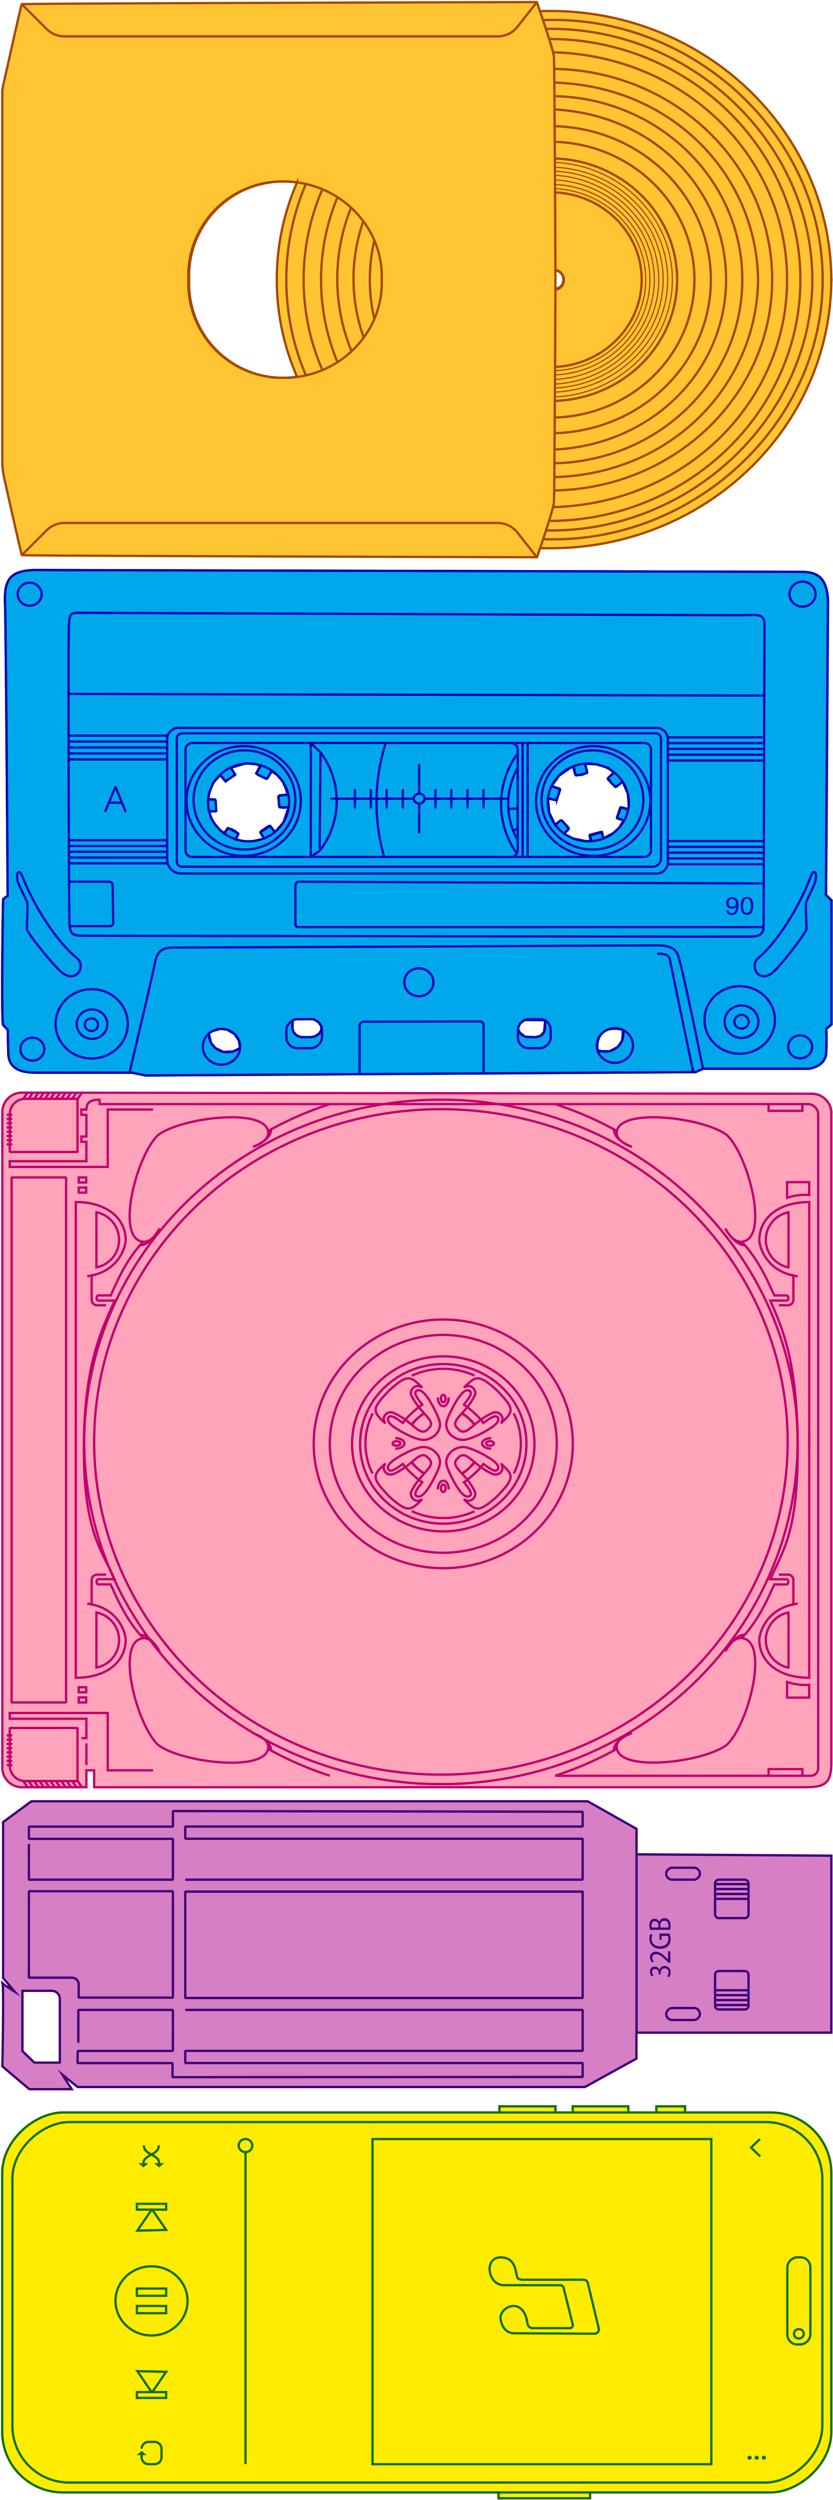 <svg xmlns="http://www.w3.org/2000/svg" viewBox="0 0 360 1079.24">
    <g id="_360" data-name="360">

        <a href="../vinyl.html" target="_top">
            <g id="Vinyl360">
                <path
                    d="M359.28,120.74c-.34-64.11-54.61-116-121.52-116-1.49,0-4.45.07-4.45.07v231.8c1.48.05,3,.08,4.45.08C304.67,236.72,358.94,184.85,359.28,120.74ZM239.7,116.5a4.36,4.36,0,0,1,0,8.69Z"
                    fill="#ffc533" stroke="#a84800" stroke-miterlimit="10" />
                <path d="M359.29,120.14c0,.2,0,.4,0,.6s0,.4,0,.61Z" fill="#ffc533" stroke="#a84800"
                    stroke-miterlimit="10" />
                <path
                    d="M239.87,83.06c20.86,1,37.44,17.52,37.44,37.69s-16.58,36.64-37.44,37.68l.18-33.79a3.68,3.68,0,0,0,3.39-3.91v0a3.68,3.68,0,0,0-3.39-3.91Z"
                    fill="none" stroke="#a84800" stroke-miterlimit="10" />
                <path d="M237.31,16.82c59.73,0,108.6,46.84,108.6,103.93s-49,104.15-108.75,104.15" fill="none"
                    stroke="#a84800" stroke-miterlimit="10" />
                <path d="M351.08,120.74c0,58.26-51.83,109.41-115.16,108.27" fill="none" stroke="#a84800"
                    stroke-miterlimit="10" />
                <path d="M351.08,120.74c0-58.26-51.83-109.41-115.16-108.27" fill="none" stroke="#a84800"
                    stroke-miterlimit="10" />
                <path d="M239,218.93c57.3-1.53,101.16-45.46,101.16-98.18h0C340.16,68,296.3,24.09,239,22.57" fill="none"
                    stroke="#a84800" stroke-miterlimit="10" />
                <path d="M234.67,232.75c64.45,2.52,120.86-49.5,120.86-111.89v-.29c0-62.4-56.41-114.41-120.86-111.89"
                    fill="none" stroke="#a84800" stroke-miterlimit="10" />
                <path d="M239.47,29.73c52.2.86,94.24,41.28,94.24,91s-42,90.15-94.24,91" fill="none" stroke="#a84800"
                    stroke-miterlimit="10" />
                <path d="M239.47,206C291,204.5,327,165.63,327.62,120.94v-.19C327,76.05,291,37.18,239.47,35.66" fill="none"
                    stroke="#a84800" stroke-miterlimit="10" />
                <path d="M239.61,41.51c45,.94,81.2,36.06,81.2,79.24S284.62,199,239.61,200" fill="none" stroke="#a84800"
                    stroke-miterlimit="10" />
                <path d="M239.7,54.48c37.47,1,67.52,30.28,67.52,66.27S277.17,186,239.7,187" fill="none" stroke="#a84800"
                    stroke-miterlimit="10" />
                <path d="M239.47,61.22c33.66.89,60.65,27.2,60.65,59.53s-27,58.64-60.65,59.52" fill="none" stroke="#a84800"
                    stroke-miterlimit="10" />
                <path d="M239.79,47.28c43,2.33,74,34.76,74,73.35v.12c0,38.59-31.08,71-74,73.34" fill="none" stroke="#a84800"
                    stroke-miterlimit="10" />
                <path d="M239.79,68.41c29.37,1,52.85,24.06,52.85,52.34s-23.48,51.31-52.85,52.33" fill="none"
                    stroke="#a84800" stroke-miterlimit="10" />
                <path d="M240.05,81.45c21.75,1.09,39,18.27,39,39.3S261.8,159,240.05,160" fill="none" stroke="#a84800"
                    stroke-miterlimit="10" stroke-width="0.5" />
                <path d="M240.05,79.64c22.75,1.14,40.83,19.11,40.83,41.11s-18.08,40-40.83,41.1" fill="none" stroke="#a84800"
                    stroke-miterlimit="10" stroke-width="0.5" />
                <path d="M239.91,77.69c23.83,1.2,42.86,20,42.86,43.06s-19,41.86-42.86,43.06" fill="none" stroke="#a84800"
                    stroke-miterlimit="10" stroke-width="0.5" />
                <path d="M239.47,75.64c25,1.25,45.22,21,45.22,45.11s-20.25,43.85-45.22,45.1" fill="none" stroke="#a84800"
                    stroke-miterlimit="10" stroke-width="0.5" />
                <path d="M239.92,73.9c25.9,1.3,46.67,21.76,46.67,46.8s-20.77,45.51-46.67,46.81" fill="none" stroke="#a84800"
                    stroke-miterlimit="10" stroke-width="0.5" />
                <path d="M240.05,72.21c26.86,1.35,48.5,22.57,48.5,48.54s-21.64,47.18-48.5,48.53" fill="none"
                    stroke="#a84800" stroke-miterlimit="10" stroke-width="0.5" />
                <path d="M240.05,70.13c28,1.41,50.53,23.53,50.53,50.62s-22.52,49.2-50.53,50.61" fill="none" stroke="#a84800"
                    stroke-miterlimit="10" stroke-width="0.5" />
                <path
                    d="M239.37,217.16c.2-1.68.48-48.77.68-96.42-.2-47.65-.48-94.74-.68-96.42C239,20.91,232,.9,232,.9S9.72,1.45,9.41,1.81,2.69,31,1.24,37.48A12.07,12.07,0,0,0,1,40.09V199.17a31.85,31.85,0,0,0,.78,7c2,9.14,7.43,33.2,7.68,33.5s222.62.9,222.62.9S239,220.57,239.37,217.16Zm-158-94.92v-3a40.58,40.58,0,0,1,40.93-40.9,45.28,45.28,0,0,1,5.37.33l.71.11a104.06,104.06,0,0,0-8.75,41.65v.3h0V121a104.06,104.06,0,0,0,8.75,41.65l-.71.11a43.26,43.26,0,0,1-5.37.33A40.58,40.58,0,0,1,81.4,122.24Z"
                    fill="#ffc533" stroke="#a84800" stroke-miterlimit="10" />
                <polygon points="240.05 120.74 240.05 120.74 240.05 120.75 240.05 120.74" fill="#ffc533" stroke="#a84800"
                    stroke-miterlimit="10" />
                <path
                    d="M165,122.12c0,22.4-19,41-42.34,41a40.64,40.64,0,0,1-40.93-41v-2.75a40.64,40.64,0,0,1,40.93-41C146,78.35,165,97,165,119.37Z"
                    fill="none" stroke="#a84800" stroke-miterlimit="10" />
                <path d="M232,.9l-8.39,10.7a10.92,10.92,0,0,1-8.6,4.11H27.93a11,11,0,0,1-7.77-3.18L9.41,1.81" fill="none"
                    stroke="#a84800" stroke-miterlimit="10" />
                <path d="M232,240.58l-8.39-10.69a10.93,10.93,0,0,0-8.6-4.12H27.92a11,11,0,0,0-7.76,3.17L9.41,239.68"
                    fill="none" stroke="#a84800" stroke-miterlimit="10" />
                <path d="M139.1,82.24a97.9,97.9,0,0,0,0,77" fill="none" stroke="#a84800" stroke-miterlimit="10" />
                <path d="M145.85,85.14a92.74,92.74,0,0,0,0,71.2" fill="none" stroke="#a84800" stroke-miterlimit="10" />
                <path d="M132.19,79.46a105,105,0,0,0,0,82.57" fill="none" stroke="#a84800" stroke-miterlimit="10" />
                <path d="M151.9,89.21a82.26,82.26,0,0,0,0,62.37" fill="none" stroke="#a84800" stroke-miterlimit="10" />
                <path d="M157,95.58a75,75,0,0,0,.17,50.1" fill="none" stroke="#a84800" stroke-miterlimit="10" />
                <path d="M161.78,103.88a73.86,73.86,0,0,0,0,33.72" fill="none" stroke="#a84800" stroke-miterlimit="10" />
            </g>
        </a>  

        <a href="../cassette.html" target="_top">
            <g id="Kassett360">
                <path
                    d="M2.18,260.59c.37,9.79,1.13,126.17,1.13,126.17s-1.82,1.08-1.95,1.53-.85,53.14,0,54.19a26,26,0,0,0,2,2.08s0,2.43.24,10.41,8.37,8.13,12.9,8.12H57l6,1.2,237.62-1.45,3.28-1.45h45.64s7.31-.72,7.56-7,0-10.15,0-10.15l2.27-1.93V388.64l-2.36-2.27.85-127.17c-.51-10.76-5.42-12.33-11.85-12.33s-330.14-.78-330.14-.78C3.69,246.09,1.8,250.8,2.18,260.59ZM96.59,454.12l-3.43-1.61-1.94-2.27-1-4.06,1.34-.95,3.72-1.08,2.89.39,3.16,1.84,1.91,2.84.47,3.29-2.9,1.4Zm172.55-9.51a25.29,25.29,0,0,1-.31,4.7L266.94,452l-3.41,1.82h-5.19C257.33,448.2,260.29,442.32,269.14,444.61Zm-33.55-4.15-.43,5-1.63,1.78-2.32.53-4.31-.24-2.24-1.72-.84-1.69.93-2.27,2-1.51Zm-100-.46,2.09,1.34,1.17,1.74v1.61l-.93,1.49-1.79,1.21-1.87.36-4,0-1.74-.57-1.41-1.27-.7-1.79.14-3.64,1.34-.46ZM257.81,330l5.19,1.53,2.22,2.09-2.37,2.24,1.1,1.86,2.1,2,3.05-2.21,2.21,5.07.47,5.44-.29,1.43-3.21-.9-1.61,4.59,2.83,1-1.92,3.21-2.47,2.27-4.31,2.28-.64-2.68-5.33,1.67.72,1.9-1.81.44L247.62,362l-3.86-2.11,2-2.06-2.75-3.4-.83-.14-2.25,1.8-2.6-5.37-.48-6,3.35.7,1.28-2.57.53-2.14-3.61-1.34,3.31-4.6,5.17-3.53H248l.77,3.38,2.68-.1,2.25-.88-.83-3.93Zm-146.93,0,1.79.74-1.94,3.13.93.72,2.32,1.15,1.41.36.73-1,1.33-2.15,2.3,1.61,2.38,2.8s1.35,2.94,1.38,3,.82,2.75.82,2.75l-2.82.29-.85.26-.33.56.54,4.25,1.71.24,2.14-.25-2.2,6.56-3.71,4.24-2.13-2.61-4.1,2.61,1.5,2.77-4.93,1.17h-3.44l-3.35-.63-.53-.17.63-1.17.37-1.13-1-1.18-1.87-1-1.48-.17-.88,1-.69.91-1.69-1.2-2.34-2.68a21.25,21.25,0,0,1-1.77-2.85,20.3,20.3,0,0,0-.76-2.76l2.08.15,1-.15v-.75l-.28-3.73s-.15-.58-.36-.58l-1.62,0L90,345l.49-2.78,1.68-4.32,3-3.24,1.22,1.21,1.12,1.5,2.2-1.6,1.94-1.3-1.86-3,6.67-2Z"
                    fill="#00a8eb" stroke="#0009b5" stroke-miterlimit="10" />
                <path
                    d="M303.82,461.39h45.64s7.31-.72,7.56-7,0-10.15,0-10.15l2.27-1.93V388.64l-2.36-2.27.85-127.17c-.51-10.76-5.42-12.33-11.85-12.33s-330.14-.78-330.14-.78c-12.1,0-14,4.71-13.61,14.5S3.31,386.76,3.31,386.76s-1.82,1.08-1.95,1.53-.85,53.14,0,54.19a26,26,0,0,0,2,2.08s0,2.43.24,10.41,8.37,8.13,12.9,8.12H57l6,1.2,237.62-1.45Z"
                    fill="none" stroke="#0009b5" stroke-miterlimit="10" />
                <ellipse cx="39.52" cy="442.37" rx="2.86" ry="2.74" fill="none" stroke="#0009b5" stroke-miterlimit="10" />
                <ellipse cx="39.76" cy="442.14" rx="6.62" ry="6.35" fill="none" stroke="#0009b5" stroke-miterlimit="10" />
                <ellipse cx="39.62" cy="442" rx="15.6" ry="14.96" fill="none" stroke="#0009b5" stroke-miterlimit="10" />
                <ellipse cx="95.71" cy="451.89" rx="8.07" ry="7.73" fill="none" stroke="#0009b5" stroke-miterlimit="10" />
                <path d="M103.77,452.27a8.23,8.23,0,0,1-5.45,2,7.91,7.91,0,0,1-8.07-7.73c0-.13,0-.26,0-.39" fill="none"
                    stroke="#0009b5" stroke-miterlimit="10" />
                <ellipse cx="181.02" cy="424.05" rx="6.3" ry="6.04" fill="none" stroke="#0009b5" stroke-miterlimit="10" />
                <ellipse cx="265.74" cy="451.36" rx="7.82" ry="7.49" fill="none" stroke="#0009b5" stroke-miterlimit="10" />
                <path d="M269.14,444.61a7.52,7.52,0,0,1,.25,1.91,7.66,7.66,0,0,1-7.82,7.49,8.16,8.16,0,0,1-3.39-.74"
                    fill="none" stroke="#0009b5" stroke-miterlimit="10" />
                <ellipse cx="320.46" cy="441.09" rx="3.09" ry="2.96" fill="none" stroke="#0009b5" stroke-miterlimit="10" />
                <ellipse cx="320.46" cy="441.09" rx="7.31" ry="7.01" fill="none" stroke="#0009b5" stroke-miterlimit="10" />
                <ellipse cx="319.67" cy="440.33" rx="15.22" ry="14.59" fill="none" stroke="#0009b5"
                    stroke-miterlimit="10" />
                <ellipse cx="345.8" cy="451.93" rx="5.17" ry="4.96" fill="none" stroke="#0009b5" stroke-miterlimit="10" />
                <ellipse cx="13.98" cy="452.94" rx="5.17" ry="4.96" fill="none" stroke="#0009b5" stroke-miterlimit="10" />
                <ellipse cx="12.83" cy="256.52" rx="5.17" ry="4.96" fill="none" stroke="#0009b5" stroke-miterlimit="10" />
                <rect x="125.21" y="438.53" width="12.51" height="15.44" rx="4.8"
                    transform="translate(-314.79 577.72) rotate(-90)" fill="none" stroke="#0009b5" stroke-miterlimit="10" />
                <path
                    d="M139.11,443.89a4.84,4.84,0,0,1-4.82,3.86h-3.54a4.29,4.29,0,0,1-4.38-4.2v-1.83a4.36,4.36,0,0,1,.18-1.26"
                    fill="none" stroke="#0009b5" stroke-miterlimit="10" />
                <rect x="224.65" y="439.17" width="12.51" height="14.18" rx="4.6"
                    transform="translate(-215.35 677.16) rotate(-90)" fill="none" stroke="#0009b5" stroke-miterlimit="10" />
                <path d="M223.89,443.89a4.55,4.55,0,0,0,4.43,3.86h3.24a4.11,4.11,0,0,0,4-4.2v-1.83a4.73,4.73,0,0,0-.17-1.26"
                    fill="none" stroke="#0009b5" stroke-miterlimit="10" />
                <ellipse cx="346.83" cy="256.49" rx="5.62" ry="5.39" fill="none" stroke="#0009b5" stroke-miterlimit="10" />
                <path
                    d="M9.55,378.12C15,392,24.8,406.77,33.14,413.53c4.21,3.42.16,10.77-5.81,6.77-3.45-2.31-15.46-17.49-15.65-19s.52-10.65,0-12-3.92-7.66-4.11-9.2-.52-3,.42-3.49S9.55,378.12,9.55,378.12Z"
                    fill="none" stroke="#0009b5" stroke-miterlimit="10" />
                <path
                    d="M350.51,378.12c-5.24,13.9-14.69,28.65-22.73,35.41-4.06,3.42-.15,10.77,5.6,6.77,3.32-2.31,14.89-17.49,15.08-19s-.5-10.65,0-12,3.78-7.66,4-9.2.5-3-.41-3.49S350.51,378.12,350.51,378.12Z"
                    fill="none" stroke="#0009b5" stroke-miterlimit="10" />
                <path
                    d="M303.82,461.39S295,417.58,293,412.33c-1.65-4.37-7-4.22-10.59-4.17-3.41,0-201.59.94-207.65.9-6.37,0-7.17,3.44-8,7.62-.69,3.76-10.78,46.41-10.78,46.41"
                    fill="none" stroke="#0009b5" stroke-miterlimit="10" />
                <path d="M299.58,462.85l-10.19-49.06s-.53-2.45-5.37-2" fill="none" stroke="#0009b5"
                    stroke-miterlimit="10" />
                <path d="M329.52,381.39l-200.21-.72a1.6,1.6,0,0,0-1.65,1.57V399a1.26,1.26,0,0,0,1.29,1.24H330" fill="none"
                    stroke="#0009b5" stroke-miterlimit="10" />
                <path
                    d="M324.49,404.35c3.87-.1,5.53-1.05,5.53-4.79l.36-130.16c0-4.6-3.36-3.91-9.16-3.83-7.38.12-277.82-1-284.34-1s-6.71-.46-7.09,5.25,0,123.61.2,128.43,1.21,5.68,5.53,5.73c0,0,283.55.42,289,.36"
                    fill="none" stroke="#0009b5" stroke-miterlimit="10" />
                <path
                    d="M154.92,237.48H207a4.86,4.86,0,0,1,4.86,4.86V449a4.86,4.86,0,0,1-4.86,4.86h-53.2A4.86,4.86,0,0,1,149,449V243.44A6,6,0,0,1,154.92,237.48Z"
                    transform="translate(-165.24 526.11) rotate(-90)" fill="none" stroke="#0009b5" stroke-miterlimit="10" />
                <path
                    d="M154.48,240.78h53.09A2.23,2.23,0,0,1,209.8,243V447.77a2.23,2.23,0,0,1-2.23,2.23h-51.7a3.62,3.62,0,0,1-3.62-3.62V243a2.23,2.23,0,0,1,2.23-2.23Z"
                    transform="translate(-164.36 526.42) rotate(-90)" fill="none" stroke="#0009b5" stroke-miterlimit="10" />
                <rect x="156.16" y="244.77" width="49.2" height="201.17" rx="2.81"
                    transform="translate(-164.6 526.11) rotate(-90)" fill="none" stroke="#0009b5" stroke-miterlimit="10" />
                <polyline points="138.51 324.8 134.32 320.76 134.32 369.96 138.15 367.3" fill="none" stroke="#0009b5"
                    stroke-linejoin="bevel" />
                <line x1="228.06" y1="369.96" x2="228.06" y2="320.76" fill="none" stroke="#0009b5" stroke-miterlimit="10" />
                <line x1="225.84" y1="320.76" x2="225.84" y2="369.96" fill="none" stroke="#0009b5" stroke-miterlimit="10" />
                <path d="M220,370h.74a2.94,2.94,0,0,0,3-2.88V323.63a2.93,2.93,0,0,0-3-2.87h-2.18" fill="none"
                    stroke="#0009b5" stroke-miterlimit="10" />
                <path d="M223.35,368.47a36.94,36.94,0,0,1,.37-43.2" fill="none" stroke="#0009b5" stroke-miterlimit="10" />
                <path d="M223.72,362.76a32,32,0,0,1,0-31.27" fill="none" stroke="#0009b5" stroke-miterlimit="10" />
                <polyline points="219.71 349.25 223.72 349.03 223.72 357.72 221.79 358.62" fill="none" stroke="#0009b5"
                    stroke-miterlimit="10" />
                <ellipse cx="256.37" cy="345.8" rx="24.7" ry="23.68" fill="none" stroke="#0009b5" stroke-miterlimit="10" />
                <ellipse cx="254.26" cy="346.41" rx="17.52" ry="16.79" fill="none" stroke="#0009b5"
                    stroke-miterlimit="10" />
                <ellipse cx="256.05" cy="345.34" rx="21.99" ry="21.42" fill="none" stroke="#0009b5"
                    stroke-miterlimit="10" />
                <ellipse cx="105.31" cy="345.8" rx="24.7" ry="23.68" fill="none" stroke="#0009b5" stroke-miterlimit="10" />
                <ellipse cx="107.43" cy="346.41" rx="17.52" ry="16.79" fill="none" stroke="#0009b5"
                    stroke-miterlimit="10" />
                <ellipse cx="105.64" cy="345.34" rx="21.99" ry="21.42" fill="none" stroke="#0009b5"
                    stroke-miterlimit="10" />
                <path d="M166.05,370a84.91,84.91,0,0,1,.67-49.3" fill="none" stroke="#0009b5" stroke-miterlimit="10" />
                <path d="M138.51,324.8a35,35,0,0,1-.36,42.5Z" fill="none" stroke="#0009b5" stroke-linejoin="bevel" />
                <line x1="178.39" y1="344.82" x2="143.15" y2="344.82" fill="none" stroke="#0009b5" stroke-linecap="round"
                    stroke-miterlimit="10" />
                <line x1="219.09" y1="344.82" x2="183.63" y2="344.82" fill="none" stroke="#0009b5" stroke-linecap="round"
                    stroke-miterlimit="10" />
                <line x1="153.39" y1="348.59" x2="153.39" y2="341.15" fill="none" stroke="#0009b5" stroke-linecap="round"
                    stroke-miterlimit="10" />
                <line x1="160.25" y1="348.59" x2="160.25" y2="341.15" fill="none" stroke="#0009b5" stroke-linecap="round"
                    stroke-miterlimit="10" />
                <line x1="167.12" y1="348.59" x2="167.12" y2="341.15" fill="none" stroke="#0009b5" stroke-linecap="round"
                    stroke-miterlimit="10" />
                <line x1="174.1" y1="348.59" x2="174.1" y2="341.15" fill="none" stroke="#0009b5" stroke-linecap="round"
                    stroke-miterlimit="10" />
                <line x1="195.01" y1="348.59" x2="195.01" y2="341.15" fill="none" stroke="#0009b5" stroke-linecap="round"
                    stroke-miterlimit="10" />
                <line x1="202.06" y1="348.59" x2="202.06" y2="341.15" fill="none" stroke="#0009b5" stroke-linecap="round"
                    stroke-miterlimit="10" />
                <line x1="208.99" y1="348.59" x2="208.99" y2="341.15" fill="none" stroke="#0009b5" stroke-linecap="round"
                    stroke-miterlimit="10" />
                <line x1="188.2" y1="348.59" x2="188.2" y2="341.15" fill="none" stroke="#0009b5" stroke-linecap="round"
                    stroke-miterlimit="10" />
                <ellipse cx="181.15" cy="344.76" rx="2.36" ry="2.13" fill="none" stroke="#0009b5" stroke-linecap="round"
                    stroke-miterlimit="10" />
                <line x1="181.15" y1="342.62" x2="181.15" y2="330.11" fill="none" stroke="#0009b5" stroke-linecap="round"
                    stroke-miterlimit="10" />
                <line x1="181.15" y1="346.89" x2="181.15" y2="359.39" fill="none" stroke="#0009b5" stroke-linecap="round"
                    stroke-miterlimit="10" />
                <line x1="288.63" y1="373.1" x2="329.58" y2="373.1" fill="none" stroke="#0009b5" stroke-miterlimit="10" />
                <line x1="288.63" y1="370.6" x2="329.58" y2="370.6" fill="none" stroke="#0009b5" stroke-miterlimit="10" />
                <line x1="288.63" y1="368.1" x2="329.58" y2="368.1" fill="none" stroke="#0009b5" stroke-miterlimit="10" />
                <line x1="288.63" y1="365.6" x2="329.58" y2="365.6" fill="none" stroke="#0009b5" stroke-miterlimit="10" />
                <line x1="288.63" y1="363.11" x2="329.58" y2="363.11" fill="none" stroke="#0009b5" stroke-miterlimit="10" />
                <line x1="288.63" y1="328.32" x2="329.58" y2="328.32" fill="none" stroke="#0009b5" stroke-miterlimit="10" />
                <line x1="288.63" y1="325.82" x2="329.58" y2="325.82" fill="none" stroke="#0009b5" stroke-miterlimit="10" />
                <line x1="288.63" y1="323.32" x2="329.58" y2="323.32" fill="none" stroke="#0009b5" stroke-miterlimit="10" />
                <line x1="288.63" y1="320.83" x2="329.58" y2="320.83" fill="none" stroke="#0009b5" stroke-miterlimit="10" />
                <line x1="288.63" y1="318.33" x2="329.58" y2="318.33" fill="none" stroke="#0009b5" stroke-miterlimit="10" />
                <line x1="29.72" y1="372.72" x2="72.24" y2="372.72" fill="none" stroke="#0009b5" stroke-miterlimit="10" />
                <line x1="29.72" y1="370.23" x2="72.24" y2="370.23" fill="none" stroke="#0009b5" stroke-miterlimit="10" />
                <line x1="29.72" y1="367.73" x2="72.24" y2="367.73" fill="none" stroke="#0009b5" stroke-miterlimit="10" />
                <line x1="29.72" y1="365.23" x2="72.24" y2="365.23" fill="none" stroke="#0009b5" stroke-miterlimit="10" />
                <line x1="29.72" y1="362.73" x2="72.24" y2="362.73" fill="none" stroke="#0009b5" stroke-miterlimit="10" />
                <line x1="29.72" y1="327.85" x2="72.24" y2="327.85" fill="none" stroke="#0009b5" stroke-miterlimit="10" />
                <line x1="29.72" y1="325.28" x2="72.24" y2="325.28" fill="none" stroke="#0009b5" stroke-miterlimit="10" />
                <line x1="29.72" y1="322.71" x2="72.24" y2="322.71" fill="none" stroke="#0009b5" stroke-miterlimit="10" />
                <line x1="29.72" y1="320.15" x2="72.24" y2="320.15" fill="none" stroke="#0009b5" stroke-miterlimit="10" />
                <line x1="29.72" y1="317.58" x2="72.24" y2="317.58" fill="none" stroke="#0009b5" stroke-miterlimit="10" />
                <line x1="29.72" y1="299.57" x2="330.15" y2="300.29" fill="none" stroke="#0009b5" stroke-miterlimit="10" />
                <path d="M29.85,380.66H47.18a1.45,1.45,0,0,1,1.48,1.39l.28,16.37a1.4,1.4,0,0,1-1.43,1.4H30.36" fill="none"
                    stroke="#0009b5" stroke-miterlimit="10" />
                <path d="M155.4,463.73V442.91a1.87,1.87,0,0,1,1.9-1.83l50.09-.12a1.56,1.56,0,0,1,1.6,1.52v20.61" fill="none"
                    stroke="#0009b5" stroke-miterlimit="10" />
                <polyline points="54.32 350.49 49.91 339.62 45.41 350.49" fill="none" stroke="#0009b5"
                    stroke-linejoin="bevel" />
                <line x1="52.72" y1="346.54" x2="47.04" y2="346.54" fill="none" stroke="#0009b5" stroke-linejoin="bevel" />
                <path d="M90.39,350.31l2.52-.12a.55.55,0,0,0,.54-.58l-.27-4a.55.55,0,0,0-.58-.49l-2.63.09" fill="none"
                    stroke="#0009b5" stroke-miterlimit="10" />
                <path d="M95.12,334.46,97,336.87a.59.59,0,0,0,.79.13l3.51-2.27a.47.47,0,0,0,.15-.66l-1.74-2.72" fill="none"
                    stroke="#0009b5" stroke-miterlimit="10" />
                <path d="M112.59,330.36l-1.64,3.1a.63.63,0,0,0,.3.86l3.47,1.72a.73.73,0,0,0,1-.29l1.76-3.12" fill="none"
                    stroke="#0009b5" stroke-miterlimit="10" />
                <path d="M124.59,343l-3.59.34a.72.72,0,0,0-.66.75l.24,3.69a.9.9,0,0,0,1,.82l3.26-.26" fill="none"
                    stroke="#0009b5" stroke-miterlimit="10" />
                <path d="M118.81,359.18,117,356.8a.7.7,0,0,0-.93-.16L113,358.69a.86.86,0,0,0-.25,1.22l1.38,2" fill="none"
                    stroke="#0009b5" stroke-miterlimit="10" />
                <path d="M101.83,362.32l1.13-2.1a.39.39,0,0,0-.17-.54l-4-2.15a.4.4,0,0,0-.53.14l-1.37,2.17" fill="none"
                    stroke="#0009b5" stroke-miterlimit="10" />
                <path d="M269.5,354.11l-2.42-.69a.54.54,0,0,1-.38-.69l1.27-3.84a.56.56,0,0,1,.68-.35l2.53.69" fill="none"
                    stroke="#0009b5" stroke-miterlimit="10" />
                <path d="M268.86,337.64l-2.38,1.92a.61.61,0,0,1-.81-.05l-2.84-3a.47.47,0,0,1,0-.67l2.37-2.24" fill="none"
                    stroke="#0009b5" stroke-miterlimit="10" />
                <path d="M252.91,329.65l.82,3.4a.65.65,0,0,1-.5.77l-3.8.87a.74.74,0,0,1-.88-.5l-.93-3.44" fill="none"
                    stroke="#0009b5" stroke-miterlimit="10" />
                <path d="M238.1,339.22l3.4,1.15a.7.7,0,0,1,.46.88l-1.16,3.53a.92.92,0,0,1-1.16.57l-3.1-1" fill="none"
                    stroke="#0009b5" stroke-miterlimit="10" />
                <path d="M239.7,356.22l2.35-1.9a.71.71,0,0,1,.94.07l2.52,2.7a.86.86,0,0,1-.06,1.24L243.6,360" fill="none"
                    stroke="#0009b5" stroke-miterlimit="10" />
                <path d="M255.4,363.16l-.57-2.3a.4.4,0,0,1,.29-.49l4.41-1.17a.39.39,0,0,1,.48.25l.79,2.42" fill="none"
                    stroke="#0009b5" stroke-miterlimit="10" />
                <path
                    d="M314.94,393a1.19,1.19,0,0,0,.63,1.08,1.39,1.39,0,0,0,.68.16,1.54,1.54,0,0,0,1.21-.57,4.43,4.43,0,0,0,.71-2.3,1.83,1.83,0,0,1-.81.71,2.84,2.84,0,0,1-1.05.2,2.4,2.4,0,0,1-1.8-.68,2.37,2.37,0,0,1-.67-1.75,2.71,2.71,0,0,1,.66-1.81,2.7,2.7,0,0,1,4.31.7,5.12,5.12,0,0,1,.36,2.05,6.47,6.47,0,0,1-.43,2.46,2.51,2.51,0,0,1-2.45,1.78,2.4,2.4,0,0,1-1.75-.58,1.92,1.92,0,0,1-.6-1.45Zm2.58-1.93a1.54,1.54,0,0,0,.48-1.3,1.46,1.46,0,0,0-1.55-1.65,1.48,1.48,0,0,0-1.15.47,1.76,1.76,0,0,0-.43,1.25,1.73,1.73,0,0,0,.38,1.17,1.48,1.48,0,0,0,1.19.44A1.76,1.76,0,0,0,317.52,391Z"
                    fill="#0009b5" />
                <path
                    d="M325,388.44a5.2,5.2,0,0,1,.53,2.55,5.92,5.92,0,0,1-.48,2.55,2.34,2.34,0,0,1-2.27,1.45,2.3,2.3,0,0,1-2.11-1.18,5.18,5.18,0,0,1-.58-2.65,6.29,6.29,0,0,1,.35-2.21,2.36,2.36,0,0,1,2.35-1.72A2.33,2.33,0,0,1,325,388.44Zm-1,5a4.65,4.65,0,0,0,.45-2.44,5.82,5.82,0,0,0-.33-2.12,1.26,1.26,0,0,0-1.28-.83,1.34,1.34,0,0,0-1.28.79,5.25,5.25,0,0,0-.4,2.32,5.56,5.56,0,0,0,.25,1.86,1.4,1.4,0,0,0,1.36,1.07A1.43,1.43,0,0,0,324,393.47Z"
                    fill="#0009b5" />
            </g>
        </a>

        <a href="../cd.html" target="_top">
            <g id="Cd360">
                <path
                    d="M359.28,480.47V760.8c0,9.23-2.71,10.77-11.64,10.77H40.69v-7.29H37.34v7.29H9.61A8.48,8.48,0,0,1,1,763.27V480a8.49,8.49,0,0,1,8.66-8.3l341,.47a8.49,8.49,0,0,1,8.66,8.3"
                    fill="#ffa4ba" stroke="#c1006f" stroke-miterlimit="10" />
                <ellipse cx="191.57" cy="623.33" rx="35.94" ry="34.45" fill="none" stroke="#c1006f"
                    stroke-miterlimit="10" />
                <path d="M205.07,652.43a32.59,32.59,0,0,1-27.14-.06" fill="none" stroke="#c1006f" stroke-miterlimit="10" />
                <path
                    d="M45.87,563.5H42a2.34,2.34,0,0,1-2.39-2.29l0-10.54c12.31-2.63,14.71-13,14.71-15.29,0-9.07-7.73-16.43-21.56-16.43V625.57"
                    fill="none" stroke="#c1006f" stroke-miterlimit="10" />
                <path
                    d="M60.59,537.51c4.42.17,8.39-7.19,8.39-7.19-2.18,4.17-4.89,6.06-7.27,5.75-12.11-1.55-2.51-38.15,6.93-46.35l-.57.52c9.38-7.77,47.63-12.48,47.86-1.14,0,2.22-2.17,4.5-6.65,6,0,0,7.88-2.65,7.88-7.62"
                    fill="none" stroke="#c1006f" stroke-linejoin="bevel" />
                <path d="M115.84,488.26a151,151,0,0,1,26.69-11.6" fill="none" stroke="#c1006f" stroke-linejoin="bevel" />
                <path d="M41.67,523.35a12.12,12.12,0,0,1,0,23.79Z" fill="none" stroke="#c1006f" stroke-miterlimit="10" />
                <rect x="5.03" y="508.31" width="23.53" height="226.66" fill="none" stroke="#c1006f"
                    stroke-linejoin="bevel" />
                <path d="M4.21,497.33H33.49V474.38H11a6.62,6.62,0,0,0-6.75,6.47Z" fill="none" stroke="#c1006f"
                    stroke-linejoin="bevel" />
                <line x1="2.91" y1="494.08" x2="5.31" y2="494.08" fill="none" stroke="#c1006f" stroke-linejoin="bevel" />
                <line x1="2.91" y1="492.24" x2="5.31" y2="492.24" fill="none" stroke="#c1006f" stroke-linejoin="bevel" />
                <line x1="2.91" y1="490.41" x2="5.31" y2="490.41" fill="none" stroke="#c1006f" stroke-linejoin="bevel" />
                <line x1="2.91" y1="488.57" x2="5.31" y2="488.57" fill="none" stroke="#c1006f" stroke-linejoin="bevel" />
                <line x1="2.91" y1="486.74" x2="5.31" y2="486.74" fill="none" stroke="#c1006f" stroke-linejoin="bevel" />
                <line x1="2.91" y1="484.9" x2="5.31" y2="484.9" fill="none" stroke="#c1006f" stroke-linejoin="bevel" />
                <line x1="2.91" y1="483.06" x2="5.31" y2="483.06" fill="none" stroke="#c1006f" stroke-linejoin="bevel" />
                <line x1="2.91" y1="481.23" x2="5.31" y2="481.23" fill="none" stroke="#c1006f" stroke-linejoin="bevel" />
                <line x1="10.04" y1="474.38" x2="11.88" y2="471.7" fill="none" stroke="#c1006f" stroke-linejoin="bevel" />
                <line x1="12.4" y1="474.38" x2="14.23" y2="471.7" fill="none" stroke="#c1006f" stroke-linejoin="bevel" />
                <line x1="14.75" y1="474.38" x2="16.59" y2="471.7" fill="none" stroke="#c1006f" stroke-linejoin="bevel" />
                <line x1="17.1" y1="474.38" x2="18.94" y2="471.7" fill="none" stroke="#c1006f" stroke-linejoin="bevel" />
                <line x1="19.45" y1="474.38" x2="21.29" y2="471.7" fill="none" stroke="#c1006f" stroke-linejoin="bevel" />
                <line x1="21.8" y1="474.38" x2="23.64" y2="471.7" fill="none" stroke="#c1006f" stroke-linejoin="bevel" />
                <line x1="24.16" y1="474.38" x2="26" y2="471.7" fill="none" stroke="#c1006f" stroke-linejoin="bevel" />
                <line x1="26.51" y1="474.38" x2="28.35" y2="471.7" fill="none" stroke="#c1006f" stroke-linejoin="bevel" />
                <line x1="28.86" y1="474.38" x2="30.7" y2="471.7" fill="none" stroke="#c1006f" stroke-linejoin="bevel" />
                <line x1="31.21" y1="474.38" x2="33.05" y2="471.7" fill="none" stroke="#c1006f" stroke-linejoin="bevel" />
                <line x1="33.57" y1="474.38" x2="35.41" y2="471.7" fill="none" stroke="#c1006f" stroke-linejoin="bevel" />
                <path
                    d="M66.14,479H46.56v24.78H4.21v-2.46H37.33s0-3.4,0-3.2v-5.18H35.17v-2.28h2.17v-9.38l-2.17,0V479h2.17c0-3,1.73-4.24,5.72-4.24v1.9l99.47,0H349a4.51,4.51,0,0,1,4.6,4.41V763.46a3.22,3.22,0,0,1-3.29,3.16l-10.9,0-99.47,0"
                    fill="none" stroke="#c1006f" stroke-miterlimit="10" />
                <rect x="34.03" y="512.68" width="3.22" height="2.18" fill="none" stroke="#c1006f" stroke-miterlimit="10" />
                <rect x="34.03" y="508.31" width="3.22" height="2.18" fill="none" stroke="#c1006f" stroke-miterlimit="10" />
                <path
                    d="M61.86,707.16C54.05,699,50,688.56,47.81,684H42.53c-1.06,0-1.06-2.24,0-2.24h7C44,669.21,36.24,661.45,36.24,625.57c0-36.7,7.74-51.5,13.32-64.09h-7c-1.06,0-1.06-2.23,0-2.23h5.28c2.15-4.53,6.24-15,14-23.14"
                    fill="none" stroke="#c1006f" stroke-miterlimit="10" />
                <path
                    d="M45.87,679.78H42a2.34,2.34,0,0,0-2.39,2.29l0,10.53c12.31,2.64,14.71,13,14.71,15.3,0,9.07-7.73,16.42-21.56,16.42V617.71"
                    fill="none" stroke="#c1006f" stroke-miterlimit="10" />
                <path
                    d="M60.59,705.77C65,705.6,69,713,69,713c-2.18-4.16-4.89-6.05-7.27-5.75-12.11,1.56-2.51,38.15,6.93,46.36l-.57-.53c9.38,7.78,47.63,12.49,47.86,1.15,0-2.23-2.17-4.51-6.65-6,0,0,7.88,2.65,7.88,7.62"
                    fill="none" stroke="#c1006f" stroke-linejoin="bevel" />
                <path d="M115.84,755a150.81,150.81,0,0,0,26.69,11.61" fill="none" stroke="#c1006f"
                    stroke-linejoin="bevel" />
                <line x1="37.72" y1="551.04" x2="40.83" y2="550.34" fill="none" stroke="#c1006f" stroke-linejoin="bevel" />
                <line x1="40.83" y1="692.94" x2="37.72" y2="692.24" fill="none" stroke="#c1006f" stroke-linejoin="bevel" />
                <path d="M41.67,719.93a12.12,12.12,0,0,0,0-23.79Z" fill="none" stroke="#c1006f" stroke-miterlimit="10" />
                <path d="M4.21,746H33.49V768.9H11a6.62,6.62,0,0,1-6.75-6.48Z" fill="none" stroke="#c1006f"
                    stroke-linejoin="bevel" />
                <line x1="2.91" y1="749.2" x2="5.31" y2="749.2" fill="none" stroke="#c1006f" stroke-linejoin="bevel" />
                <line x1="2.91" y1="751.03" x2="5.31" y2="751.03" fill="none" stroke="#c1006f" stroke-linejoin="bevel" />
                <line x1="2.91" y1="752.87" x2="5.31" y2="752.87" fill="none" stroke="#c1006f" stroke-linejoin="bevel" />
                <line x1="2.91" y1="754.71" x2="5.31" y2="754.71" fill="none" stroke="#c1006f" stroke-linejoin="bevel" />
                <line x1="2.91" y1="756.54" x2="5.31" y2="756.54" fill="none" stroke="#c1006f" stroke-linejoin="bevel" />
                <line x1="2.91" y1="758.38" x2="5.31" y2="758.38" fill="none" stroke="#c1006f" stroke-linejoin="bevel" />
                <line x1="2.91" y1="760.21" x2="5.31" y2="760.21" fill="none" stroke="#c1006f" stroke-linejoin="bevel" />
                <line x1="2.91" y1="762.05" x2="5.31" y2="762.05" fill="none" stroke="#c1006f" stroke-linejoin="bevel" />
                <line x1="10.04" y1="768.9" x2="11.88" y2="771.57" fill="none" stroke="#c1006f" stroke-linejoin="bevel" />
                <line x1="12.4" y1="768.9" x2="14.23" y2="771.57" fill="none" stroke="#c1006f" stroke-linejoin="bevel" />
                <line x1="14.75" y1="768.9" x2="16.59" y2="771.57" fill="none" stroke="#c1006f" stroke-linejoin="bevel" />
                <line x1="17.1" y1="768.9" x2="18.94" y2="771.57" fill="none" stroke="#c1006f" stroke-linejoin="bevel" />
                <line x1="19.45" y1="768.9" x2="21.29" y2="771.57" fill="none" stroke="#c1006f" stroke-linejoin="bevel" />
                <line x1="21.8" y1="768.9" x2="23.64" y2="771.57" fill="none" stroke="#c1006f" stroke-linejoin="bevel" />
                <line x1="24.16" y1="768.9" x2="26" y2="771.57" fill="none" stroke="#c1006f" stroke-linejoin="bevel" />
                <line x1="26.51" y1="768.9" x2="28.35" y2="771.57" fill="none" stroke="#c1006f" stroke-linejoin="bevel" />
                <line x1="28.86" y1="768.9" x2="30.7" y2="771.57" fill="none" stroke="#c1006f" stroke-linejoin="bevel" />
                <line x1="31.21" y1="768.9" x2="33.05" y2="771.57" fill="none" stroke="#c1006f" stroke-linejoin="bevel" />
                <line x1="33.57" y1="768.9" x2="35.41" y2="771.57" fill="none" stroke="#c1006f" stroke-linejoin="bevel" />
                <line x1="37.34" y1="752.63" x2="37.34" y2="762" fill="none" stroke="#c1006f" stroke-miterlimit="10" />
                <path d="M66.14,764.28H46.56V739.51H4.21V742H37.33s0,3.4,0,3.2v5.18H35.17" fill="none" stroke="#c1006f"
                    stroke-miterlimit="10" />
                <rect x="34.03" y="728.42" width="3.22" height="2.18" fill="none" stroke="#c1006f" stroke-miterlimit="10" />
                <rect x="34.03" y="732.79" width="3.22" height="2.18" fill="none" stroke="#c1006f" stroke-miterlimit="10" />
                <path
                    d="M336.57,563.5h3.91a2.35,2.35,0,0,0,2.4-2.29l0-10.54c-12.31-2.63-14.72-13-14.72-15.29,0-9.07,7.74-16.43,21.57-16.43V625.57"
                    fill="none" stroke="#c1006f" stroke-miterlimit="10" />
                <path
                    d="M321.84,537.51c-4.41.17-8.39-7.19-8.39-7.19,2.19,4.17,4.9,6.06,7.27,5.75,12.11-1.55,2.51-38.15-6.93-46.35l.58.52c-9.39-7.77-47.64-12.48-47.86-1.14-.05,2.22,2.17,4.5,6.65,6,0,0-7.88-2.65-7.88-7.62"
                    fill="none" stroke="#c1006f" stroke-linejoin="bevel" />
                <path d="M266.6,488.26a151.29,151.29,0,0,0-26.69-11.6" fill="none" stroke="#c1006f"
                    stroke-linejoin="bevel" />
                <line x1="344.72" y1="551.04" x2="341.61" y2="550.34" fill="none" stroke="#c1006f"
                    stroke-linejoin="bevel" />
                <path d="M340.76,523.35a12.12,12.12,0,0,0,0,23.79Z" fill="none" stroke="#c1006f" stroke-miterlimit="10" />
                <path
                    d="M320.57,707.16c7.81-8.17,11.9-18.6,14.06-23.13h5.27c1.07,0,1.07-2.24,0-2.24h-7c5.59-12.58,11.85-20.34,11.85-56.22,0-36.7-6.26-51.5-11.85-64.09h7c1.07,0,1.07-2.23,0-2.23h-5.27c-2.16-4.53-6.25-15-14.06-23.14"
                    fill="none" stroke="#c1006f" stroke-miterlimit="10" />
                <path
                    d="M336.57,679.78h3.91a2.34,2.34,0,0,1,2.4,2.29l0,10.53c-12.31,2.64-14.72,13-14.72,15.3,0,9.07,7.74,16.42,21.57,16.42V617.71"
                    fill="none" stroke="#c1006f" stroke-miterlimit="10" />
                <path
                    d="M321.84,705.77c-4.41-.17-8.39,7.18-8.39,7.18,2.19-4.16,4.9-6.05,7.27-5.75,12.11,1.56,2.51,38.15-6.93,46.36l.58-.53c-9.39,7.78-47.64,12.49-47.86,1.15-.05-2.23,2.17-4.51,6.65-6,0,0-7.88,2.65-7.88,7.62"
                    fill="none" stroke="#c1006f" stroke-linejoin="bevel" />
                <path d="M266.6,755a151.16,151.16,0,0,1-26.69,11.61" fill="none" stroke="#c1006f" stroke-linejoin="bevel" />
                <line x1="344.72" y1="692.24" x2="341.61" y2="692.94" fill="none" stroke="#c1006f"
                    stroke-linejoin="bevel" />
                <path d="M340.76,719.93a12.12,12.12,0,0,1,0-23.79Z" fill="none" stroke="#c1006f" stroke-miterlimit="10" />
                <polyline points="332.17 476.66 332.17 479.56 346.77 479.56 346.77 476.66" fill="none" stroke="#c1006f"
                    stroke-miterlimit="10" />
                <polyline points="332.17 766.64 332.17 763.74 346.77 763.74 346.77 766.64" fill="none" stroke="#c1006f"
                    stroke-miterlimit="10" />
                <path d="M340.16,726.13a25,25,0,0,0,9.55,1.23v5.52h-9.55Z" fill="none" stroke="#c1006f"
                    stroke-miterlimit="10" />
                <path d="M340.16,517.11a24.76,24.76,0,0,1,9.55-1.22v-5.53h-9.55Z" fill="none" stroke="#c1006f"
                    stroke-miterlimit="10" />
                <path
                    d="M185.58,641.76c-1,1.5-3.57,5.52-5.68,4-1.38-1,1.13-4,2.62-5.86a33.49,33.49,0,0,1-4.59-3.73A26.74,26.74,0,0,1,174.1,632c-2,1.43-5.07,3.84-6.11,2.52-1.6-2,2.6-4.53,4.17-5.45,3.35-2.15,8.52-4.37,10.66-4.37,3.8,0,7.34,3,7.34,6.61C190.16,633.46,187.66,638.28,185.58,641.76Z"
                    fill="none" stroke="#c1006f" stroke-miterlimit="10" />
                <path d="M183.58,636.16a15.67,15.67,0,0,1-5.65-5.16" fill="none" stroke="#c1006f" stroke-miterlimit="10" />
                <path
                    d="M167.81,645.6c-7.35-7.61-6.68-8.69-1.61-13.49.38-.33-.39.93-.39,1.46a3,3,0,0,0,3.11,3,2.88,2.88,0,0,0,1.06-.18h0c8.67-3.83,11.31-10.72,14.89-7.16l.36.41c3.72,3.44-3.47,6-7.47,14.28v0a2.63,2.63,0,0,0-.19,1,3.06,3.06,0,0,0,3.12,3c.55,0,1.86-.75,1.52-.38-5,4.86-6.14,5.5-14.08-1.54Z"
                    fill="none" stroke="#c1006f" stroke-miterlimit="10" />
                <path d="M183.25,636.24a30.8,30.8,0,0,1-5.45-4.93" fill="none" stroke="#c1006f" stroke-miterlimit="10" />
                <path
                    d="M197.42,641.76c1,1.5,3.57,5.52,5.68,4,1.38-1-1.13-4-2.62-5.86a33.49,33.49,0,0,0,4.59-3.73A26.74,26.74,0,0,0,208.9,632c2,1.43,5.07,3.84,6.11,2.52,1.6-2-2.6-4.53-4.17-5.45-3.35-2.15-8.52-4.37-10.66-4.37-3.79,0-7.33,3-7.33,6.61C192.85,633.46,195.34,638.28,197.42,641.76Z"
                    fill="none" stroke="#c1006f" stroke-miterlimit="10" />
                <path d="M199.42,636.16a15.67,15.67,0,0,0,5.65-5.16" fill="none" stroke="#c1006f" stroke-miterlimit="10" />
                <path
                    d="M215.19,645.6c7.35-7.61,6.68-8.69,1.61-13.49-.38-.33.39.93.39,1.46a3,3,0,0,1-3.11,3,2.79,2.79,0,0,1-1.05-.18H213c-8.67-3.83-11.31-10.72-14.89-7.16l-.36.41c-3.72,3.44,3.47,6,7.47,14.28v0a2.63,2.63,0,0,1,.19,1,3.06,3.06,0,0,1-3.12,3c-.55,0-1.86-.75-1.52-.38,5,4.86,6.14,5.5,14.08-1.54Z"
                    fill="none" stroke="#c1006f" stroke-miterlimit="10" />
                <path d="M199.75,636.24a30.8,30.8,0,0,0,5.45-4.93" fill="none" stroke="#c1006f" stroke-miterlimit="10" />
                <ellipse cx="191.57" cy="642.5" rx="1.02" ry="1.63" fill="none" stroke="#c1006f" stroke-miterlimit="10" />
                <path d="M189.21,643c0-2.08,1-3.77,2.36-3.77s2.36,1.69,2.36,3.77" fill="none" stroke="#c1006f"
                    stroke-miterlimit="10" />
                <path d="M205.07,593.86a32.59,32.59,0,0,0-27.14.06" fill="none" stroke="#c1006f" stroke-miterlimit="10" />
                <path d="M161,636.15a28.87,28.87,0,0,1,.07-26" fill="none" stroke="#c1006f" stroke-miterlimit="10" />
                <path d="M222.05,636.15a28.91,28.91,0,0,0-.06-26" fill="none" stroke="#c1006f" stroke-miterlimit="10" />
                <path
                    d="M185.58,604.53c-1-1.5-3.57-5.52-5.68-4-1.38,1,1.13,4,2.62,5.86a33.49,33.49,0,0,0-4.59,3.73,26.74,26.74,0,0,0-3.83,4.21c-2-1.43-5.07-3.84-6.11-2.51-1.6,2,2.6,4.53,4.17,5.44,3.35,2.15,8.52,4.37,10.66,4.37,3.8,0,7.34-3,7.34-6.61C190.16,612.83,187.66,608,185.58,604.53Z"
                    fill="none" stroke="#c1006f" stroke-miterlimit="10" />
                <path d="M183.58,610.13a15.67,15.67,0,0,0-5.65,5.16" fill="none" stroke="#c1006f" stroke-miterlimit="10" />
                <path
                    d="M167.81,600.69c-7.35,7.61-6.68,8.7-1.61,13.49.38.33-.39-.93-.39-1.46a3,3,0,0,1,3.11-3,2.88,2.88,0,0,1,1.06.18h0c8.67,3.83,11.31,10.72,14.89,7.16l.36-.41c3.72-3.44-3.47-6-7.47-14.28v0a2.63,2.63,0,0,1-.19-1,3.06,3.06,0,0,1,3.12-3c.55,0,1.86.75,1.52.38-5-4.86-6.14-5.5-14.08,1.54Z"
                    fill="none" stroke="#c1006f" stroke-miterlimit="10" />
                <path d="M183.25,610.05A30.8,30.8,0,0,0,177.8,615" fill="none" stroke="#c1006f" stroke-miterlimit="10" />
                <path
                    d="M197.42,604.53c1-1.5,3.57-5.52,5.68-4,1.38,1-1.13,4-2.62,5.86a33.49,33.49,0,0,1,4.59,3.73,26.74,26.74,0,0,1,3.83,4.21c2-1.43,5.07-3.84,6.11-2.51,1.6,2-2.6,4.53-4.17,5.44-3.35,2.15-8.52,4.37-10.66,4.37-3.79,0-7.33-3-7.33-6.61C192.85,612.83,195.34,608,197.42,604.53Z"
                    fill="none" stroke="#c1006f" stroke-miterlimit="10" />
                <path d="M199.42,610.13a15.67,15.67,0,0,1,5.65,5.16" fill="none" stroke="#c1006f" stroke-miterlimit="10" />
                <path
                    d="M215.19,600.69c7.35,7.61,6.68,8.7,1.61,13.49-.38.33.39-.93.39-1.46a3,3,0,0,0-3.11-3,2.79,2.79,0,0,0-1.05.18H213c-8.67,3.83-11.31,10.72-14.89,7.16l-.36-.41c-3.72-3.44,3.47-6,7.47-14.28v0a2.63,2.63,0,0,0,.19-1,3.06,3.06,0,0,0-3.12-3c-.55,0-1.86.75-1.52.38,5-4.86,6.14-5.5,14.08,1.54Z"
                    fill="none" stroke="#c1006f" stroke-miterlimit="10" />
                <path d="M199.75,610.05A30.8,30.8,0,0,1,205.2,615" fill="none" stroke="#c1006f" stroke-miterlimit="10" />
                <ellipse cx="191.57" cy="603.79" rx="1.02" ry="1.63" fill="none" stroke="#c1006f" stroke-miterlimit="10" />
                <path d="M189.21,603.29c0,2.08,1,3.77,2.36,3.77s2.36-1.69,2.36-3.77" fill="none" stroke="#c1006f"
                    stroke-miterlimit="10" />
                <ellipse cx="171.38" cy="623.15" rx="1.7" ry="0.98" fill="none" stroke="#c1006f" stroke-miterlimit="10" />
                <path d="M170.85,620.88c2.18,0,3.94,1,3.94,2.27s-1.76,2.26-3.94,2.26" fill="none" stroke="#c1006f"
                    stroke-miterlimit="10" />
                <ellipse cx="211.76" cy="623.15" rx="1.7" ry="0.98" fill="none" stroke="#c1006f" stroke-miterlimit="10" />
                <path d="M212.28,620.88c-2.17,0-3.93,1-3.93,2.27s1.76,2.26,3.93,2.26" fill="none" stroke="#c1006f"
                    stroke-miterlimit="10" />
                <ellipse cx="190.55" cy="622.49" rx="154.15" ry="147.75" fill="none" stroke="#c1006f"
                    stroke-miterlimit="10" />
                <ellipse cx="190.55" cy="622.49" rx="149.86" ry="143.64" fill="none" stroke="#c1006f"
                    stroke-miterlimit="10" />
                <ellipse cx="191.57" cy="623.33" rx="39.41" ry="37.78" fill="none" stroke="#c1006f"
                    stroke-miterlimit="10" />
                <ellipse cx="191.57" cy="623.33" rx="56" ry="53.68" fill="none" stroke="#c1006f" stroke-miterlimit="10" />
                <ellipse cx="191.57" cy="623.33" rx="49.05" ry="47.02" fill="none" stroke="#c1006f"
                    stroke-miterlimit="10" />
            </g>
        </a>

        <a href="../download.html" target="_top">
            <g id="Nedladdning360">
                <path d="M1,856c-.11,0-.06.08.1.23C1.08,856.12,1.05,856,1,856Z" fill="#d67fc5" stroke="#3e0079"
                    stroke-miterlimit="10" />
                <path
                    d="M27,895.71,33.57,901h219.2l22.28-12.27V877.53h84.23V801.12l-84.19-.58v-11L254,777.64H13.56l-12.22,9v67.3l5,5.86s-4.34-2.7-5.22-3.52c.57,3.1-.1,35.81-.1,35.81l11.63,9.84H31Zm-12.15-5.25-5.16-5v-26H22.31a3.47,3.47,0,0,1,3.54,3.39v27.61Z"
                    fill="#d67fc5" stroke="#3e0079" stroke-miterlimit="10" />
                <path
                    d="M323.49,826.49V813.06a1.62,1.62,0,0,0-1.65-1.58H310.69a1.62,1.62,0,0,0-1.65,1.58v13.43a1.62,1.62,0,0,0,1.65,1.58h11.15A1.62,1.62,0,0,0,323.49,826.49Z"
                    fill="none" stroke="#3e0079" stroke-miterlimit="10" />
                <line x1="323.49" y1="819.77" x2="309.04" y2="819.77" fill="none" stroke="#3e0079" stroke-miterlimit="10" />
                <line x1="309.04" y1="817.65" x2="323.49" y2="817.65" fill="none" stroke="#3e0079" stroke-miterlimit="10" />
                <line x1="323.49" y1="815.52" x2="309.04" y2="815.52" fill="none" stroke="#3e0079" stroke-miterlimit="10" />
                <line x1="323.49" y1="813.39" x2="309.04" y2="813.39" fill="none" stroke="#3e0079" stroke-miterlimit="10" />
                <path
                    d="M323.49,852.51v13.42a1.62,1.62,0,0,1-1.65,1.58H310.69a1.62,1.62,0,0,1-1.65-1.58V852.51a1.62,1.62,0,0,1,1.65-1.59h11.15A1.62,1.62,0,0,1,323.49,852.51Z"
                    fill="none" stroke="#3e0079" stroke-miterlimit="10" />
                <line x1="323.49" y1="859.22" x2="309.04" y2="859.22" fill="none" stroke="#3e0079" stroke-miterlimit="10" />
                <line x1="309.04" y1="861.34" x2="323.49" y2="861.34" fill="none" stroke="#3e0079" stroke-miterlimit="10" />
                <line x1="323.49" y1="863.47" x2="309.04" y2="863.47" fill="none" stroke="#3e0079" stroke-miterlimit="10" />
                <line x1="323.49" y1="865.6" x2="309.04" y2="865.6" fill="none" stroke="#3e0079" stroke-miterlimit="10" />
                <rect x="292.61" y="862.2" width="5.17" height="14.55" rx="2.58"
                    transform="translate(1164.68 574.28) rotate(90)" fill="none" stroke="#3e0079" stroke-linejoin="bevel" />
                <rect x="292.61" y="801.62" width="5.17" height="14.55" rx="2.58"
                    transform="translate(1104.09 513.7) rotate(90)" fill="none" stroke="#3e0079" stroke-linejoin="bevel" />
                <path
                    d="M288.37,853.22a3.27,3.27,0,0,0,.55-1.71,1.61,1.61,0,0,0-1.68-1.76,1.78,1.78,0,0,0-1.73,2v.58h-.88v-.58a1.58,1.58,0,0,0-1.47-1.73,1.22,1.22,0,0,0-1.3,1.36,2.65,2.65,0,0,0,.57,1.55l-.85.27a3.42,3.42,0,0,1-.67-2A2,2,0,0,1,283,849a2.11,2.11,0,0,1,2,1.44h0a2.18,2.18,0,0,1,2.23-1.73,2.56,2.56,0,0,1,2.59,2.82,3.65,3.65,0,0,1-.58,2Z"
                    fill="#3e0079" />
                <path
                    d="M289.72,847.35H289l-.9-.82c-2.1-2-3.22-2.88-4.52-2.89-.88,0-1.69.38-1.69,1.54a2.44,2.44,0,0,0,.73,1.64l-.83.34a3.24,3.24,0,0,1-.88-2.2,2.31,2.31,0,0,1,2.52-2.37c1.6,0,2.89,1,4.65,2.67l.64.62h0V842.4h1Z"
                    fill="#3e0079" />
                <path
                    d="M289.32,834.73a7,7,0,0,1,.49,2.47,3.89,3.89,0,0,1-1.19,3,4.92,4.92,0,0,1-3.34,1.12c-2.68,0-4.63-1.66-4.63-4.35a4.53,4.53,0,0,1,.41-2l.95.25a3.73,3.73,0,0,0-.39,1.78c0,2,1.36,3.23,3.61,3.23s3.62-1.22,3.62-3.1a3.1,3.1,0,0,0-.24-1.38h-2.68v1.63H285v-2.65Z"
                    fill="#3e0079" />
                <path
                    d="M280.86,833.14a8.75,8.75,0,0,1-.19-1.89,3,3,0,0,1,.66-2.21,2,2,0,0,1,1.58-.67,2.1,2.1,0,0,1,2,1.36h0a2.26,2.26,0,0,1,2.25-1.66,2.6,2.6,0,0,1,1.8.68,3.76,3.76,0,0,1,.83,2.78,11.46,11.46,0,0,1-.1,1.61Zm3.68-1v-1a1.54,1.54,0,0,0-1.51-1.74c-1,0-1.46.72-1.46,1.77a4.08,4.08,0,0,0,.08.92Zm4.3,0a5.2,5.2,0,0,0,.05-.88c0-1.07-.44-2.06-1.75-2.06s-1.73.94-1.73,2.08v.86Z"
                    fill="#3e0079" />
                <line x1="275.09" y1="800.54" x2="275.09" y2="877.53" fill="none" stroke="#3e0079" stroke-miterlimit="10" />
                <polyline
                    points="80.07 811.48 251.8 811.48 251.8 793.81 80.07 793.81 80.07 788.54 251.8 788.54 251.8 782.15 74.73 781.86 74.73 788.58 12.48 788.58 12.48 793.86 74.73 793.86 74.73 811.48 12.48 811.48 12.48 796.06"
                    fill="none" stroke="#3e0079" stroke-linejoin="bevel" />
                <polyline
                    points="80.07 867.71 251.8 867.71 251.8 885.38 80.07 885.38 80.07 890.65 251.8 890.65 251.8 896.65 74.53 896.74 74.59 890.66 33.49 890.66 33.6 885.4 74.71 885.4 74.73 867.71 33.85 867.71 33.85 881.92"
                    fill="none" stroke="#3e0079" stroke-linejoin="bevel" />
                <rect x="80.07" y="816.63" width="171.73" height="45.93" fill="none" stroke="#3e0079"
                    stroke-linejoin="bevel" />
                <path d="M74.73,862.4V816.47H12.48v37.32H31a2.91,2.91,0,0,1,3,2.78v5.83Z" fill="none" stroke="#3e0079"
                    stroke-linejoin="bevel" />
            </g>
        </a>

        <a href="../streaming.html" target="_top">
            <g id="Streaming360">
                <polyline points="296.05 911.97 296.05 909.33 283.66 909.33 283.66 911.97" fill="#ffec00" stroke="#137000"
                    stroke-miterlimit="10" />
                <polyline points="271.54 911.97 271.54 909.33 247.5 909.33 247.5 911.97" fill="#ffec00" stroke="#137000"
                    stroke-miterlimit="10" />
                <polyline points="240.06 911.97 240.06 909.33 215.84 909.33 215.84 911.97" fill="#ffec00" stroke="#137000"
                    stroke-miterlimit="10" />
                <polyline points="255.03 1076.01 255.03 1078.54 215.45 1078.54 215.45 1076.01" fill="#ffec00"
                    stroke="#137000" stroke-miterlimit="10" />
                <rect x="98.1" y="814.82" width="164.03" height="358.33" rx="26.17"
                    transform="translate(-813.87 1174.11) rotate(-90)" fill="#ffec00" stroke="#137000"
                    stroke-miterlimit="10" />
                <rect x="102.56" y="818.91" width="155.62" height="350.03" rx="24.5"
                    transform="matrix(0, -1, 1, 0, -813.56, 1174.3)" fill="none" stroke="#137000" stroke-miterlimit="10" />
                <rect x="326.44" y="988.35" width="37.61" height="9.94" rx="4.25"
                    transform="translate(1338.56 648.07) rotate(90)" fill="none" stroke="#137000" stroke-miterlimit="10" />
                <rect x="164.02" y="920.41" width="140.37" height="146.43" transform="translate(1227.82 759.43) rotate(90)"
                    fill="none" stroke="#137000" stroke-miterlimit="10" />
                <path
                    d="M258.78,1005.28a1.9,1.9,0,0,1-2,2.22l-34.79-.21s-4.44.23-5.6-5.8c-1.07-5.6,9.86-10.61,11.53,1.42a2.4,2.4,0,0,0,2.8,2.17l15.42,0a1.31,1.31,0,0,0,1.39-1.54l-4-16a1.44,1.44,0,0,0-1.43-1H217.75c-7,0-8.82-12.09-1.27-12s6,8.52,7.59,9.25a5.09,5.09,0,0,0,2.65.4H252.1a1.91,1.91,0,0,1,1.92,1.38Z"
                    fill="none" stroke="#137000" stroke-miterlimit="10" />
                <ellipse cx="65.48" cy="993.32" rx="15.57" ry="14.93" fill="none" stroke="#137000" stroke-miterlimit="10" />
                <rect x="63.91" y="983.24" width="3.13" height="12.64" transform="translate(1055.04 924.08) rotate(90)"
                    fill="none" stroke="#137000" stroke-miterlimit="10" />
                <rect x="63.91" y="990.76" width="3.13" height="12.64" transform="translate(1062.56 931.6) rotate(90)"
                    fill="none" stroke="#137000" stroke-miterlimit="10" />
                <polygon
                    points="71.8 1032.7 65.82 1032.7 71.8 1023.95 59.36 1023.66 65.54 1032.7 65.48 1032.7 59.16 1032.7 59.16 1035.21 71.8 1035.21 71.8 1032.7"
                    fill="none" stroke="#137000" stroke-miterlimit="10" />
                <polygon
                    points="71.8 953.93 65.82 953.93 71.8 962.68 59.36 962.98 65.54 953.93 65.48 953.93 59.16 953.93 59.16 951.42 71.8 951.42 71.8 953.93"
                    fill="none" stroke="#137000" stroke-miterlimit="10" />
                <ellipse cx="106.1" cy="926.26" rx="2.94" ry="2.82" fill="none" stroke="#137000" stroke-miterlimit="10" />
                <line x1="106.1" y1="929.07" x2="106.1" y2="1063.81" fill="#ffec00" stroke="#137000"
                    stroke-miterlimit="10" />
                <path d="M62.15,926.11c0,4.39,6.61,3.87,6.61,7.74" fill="none" stroke="#137000" stroke-miterlimit="10" />
                <path d="M68.62,926.17c0,4.4-6.61,3.87-6.61,7.75" fill="none" stroke="#137000" stroke-miterlimit="10" />
                <polygon points="70.94 933.85 66.58 933.85 68.76 935.72 70.94 933.85" fill="#137000" />
                <polygon points="59.03 1059.93 63.39 1059.93 61.21 1058.07 59.03 1059.93" fill="#137000" />
                <polygon points="64.16 933.85 59.8 933.85 61.98 935.72 64.16 933.85" fill="#137000" />
                <path d="M61.21,1059v1.91a3,3,0,0,0,3,2.9h2.6a3,3,0,0,0,3-2.9v-3.81a3,3,0,0,0-3-2.9h-2.6a3,3,0,0,0-3,2.9"
                    fill="none" stroke="#137000" stroke-miterlimit="10" />
                <polyline points="328.43 923.44 324.56 927.15 328.54 930.96" fill="#ffec00" stroke="#137000"
                    stroke-miterlimit="10" />
                <ellipse cx="330.13" cy="1061.02" rx="0.92" ry="0.88" fill="#137000" />
                <ellipse cx="327.04" cy="1061.02" rx="0.92" ry="0.88" fill="#137000" />
                <ellipse cx="323.95" cy="1061.02" rx="0.92" ry="0.88" fill="#137000" />
                <ellipse cx="345.25" cy="1007.53" rx="2.12" ry="2.03" fill="none" stroke="#137000" stroke-miterlimit="10" />
            </g>
        </a>

    </g>
</svg>